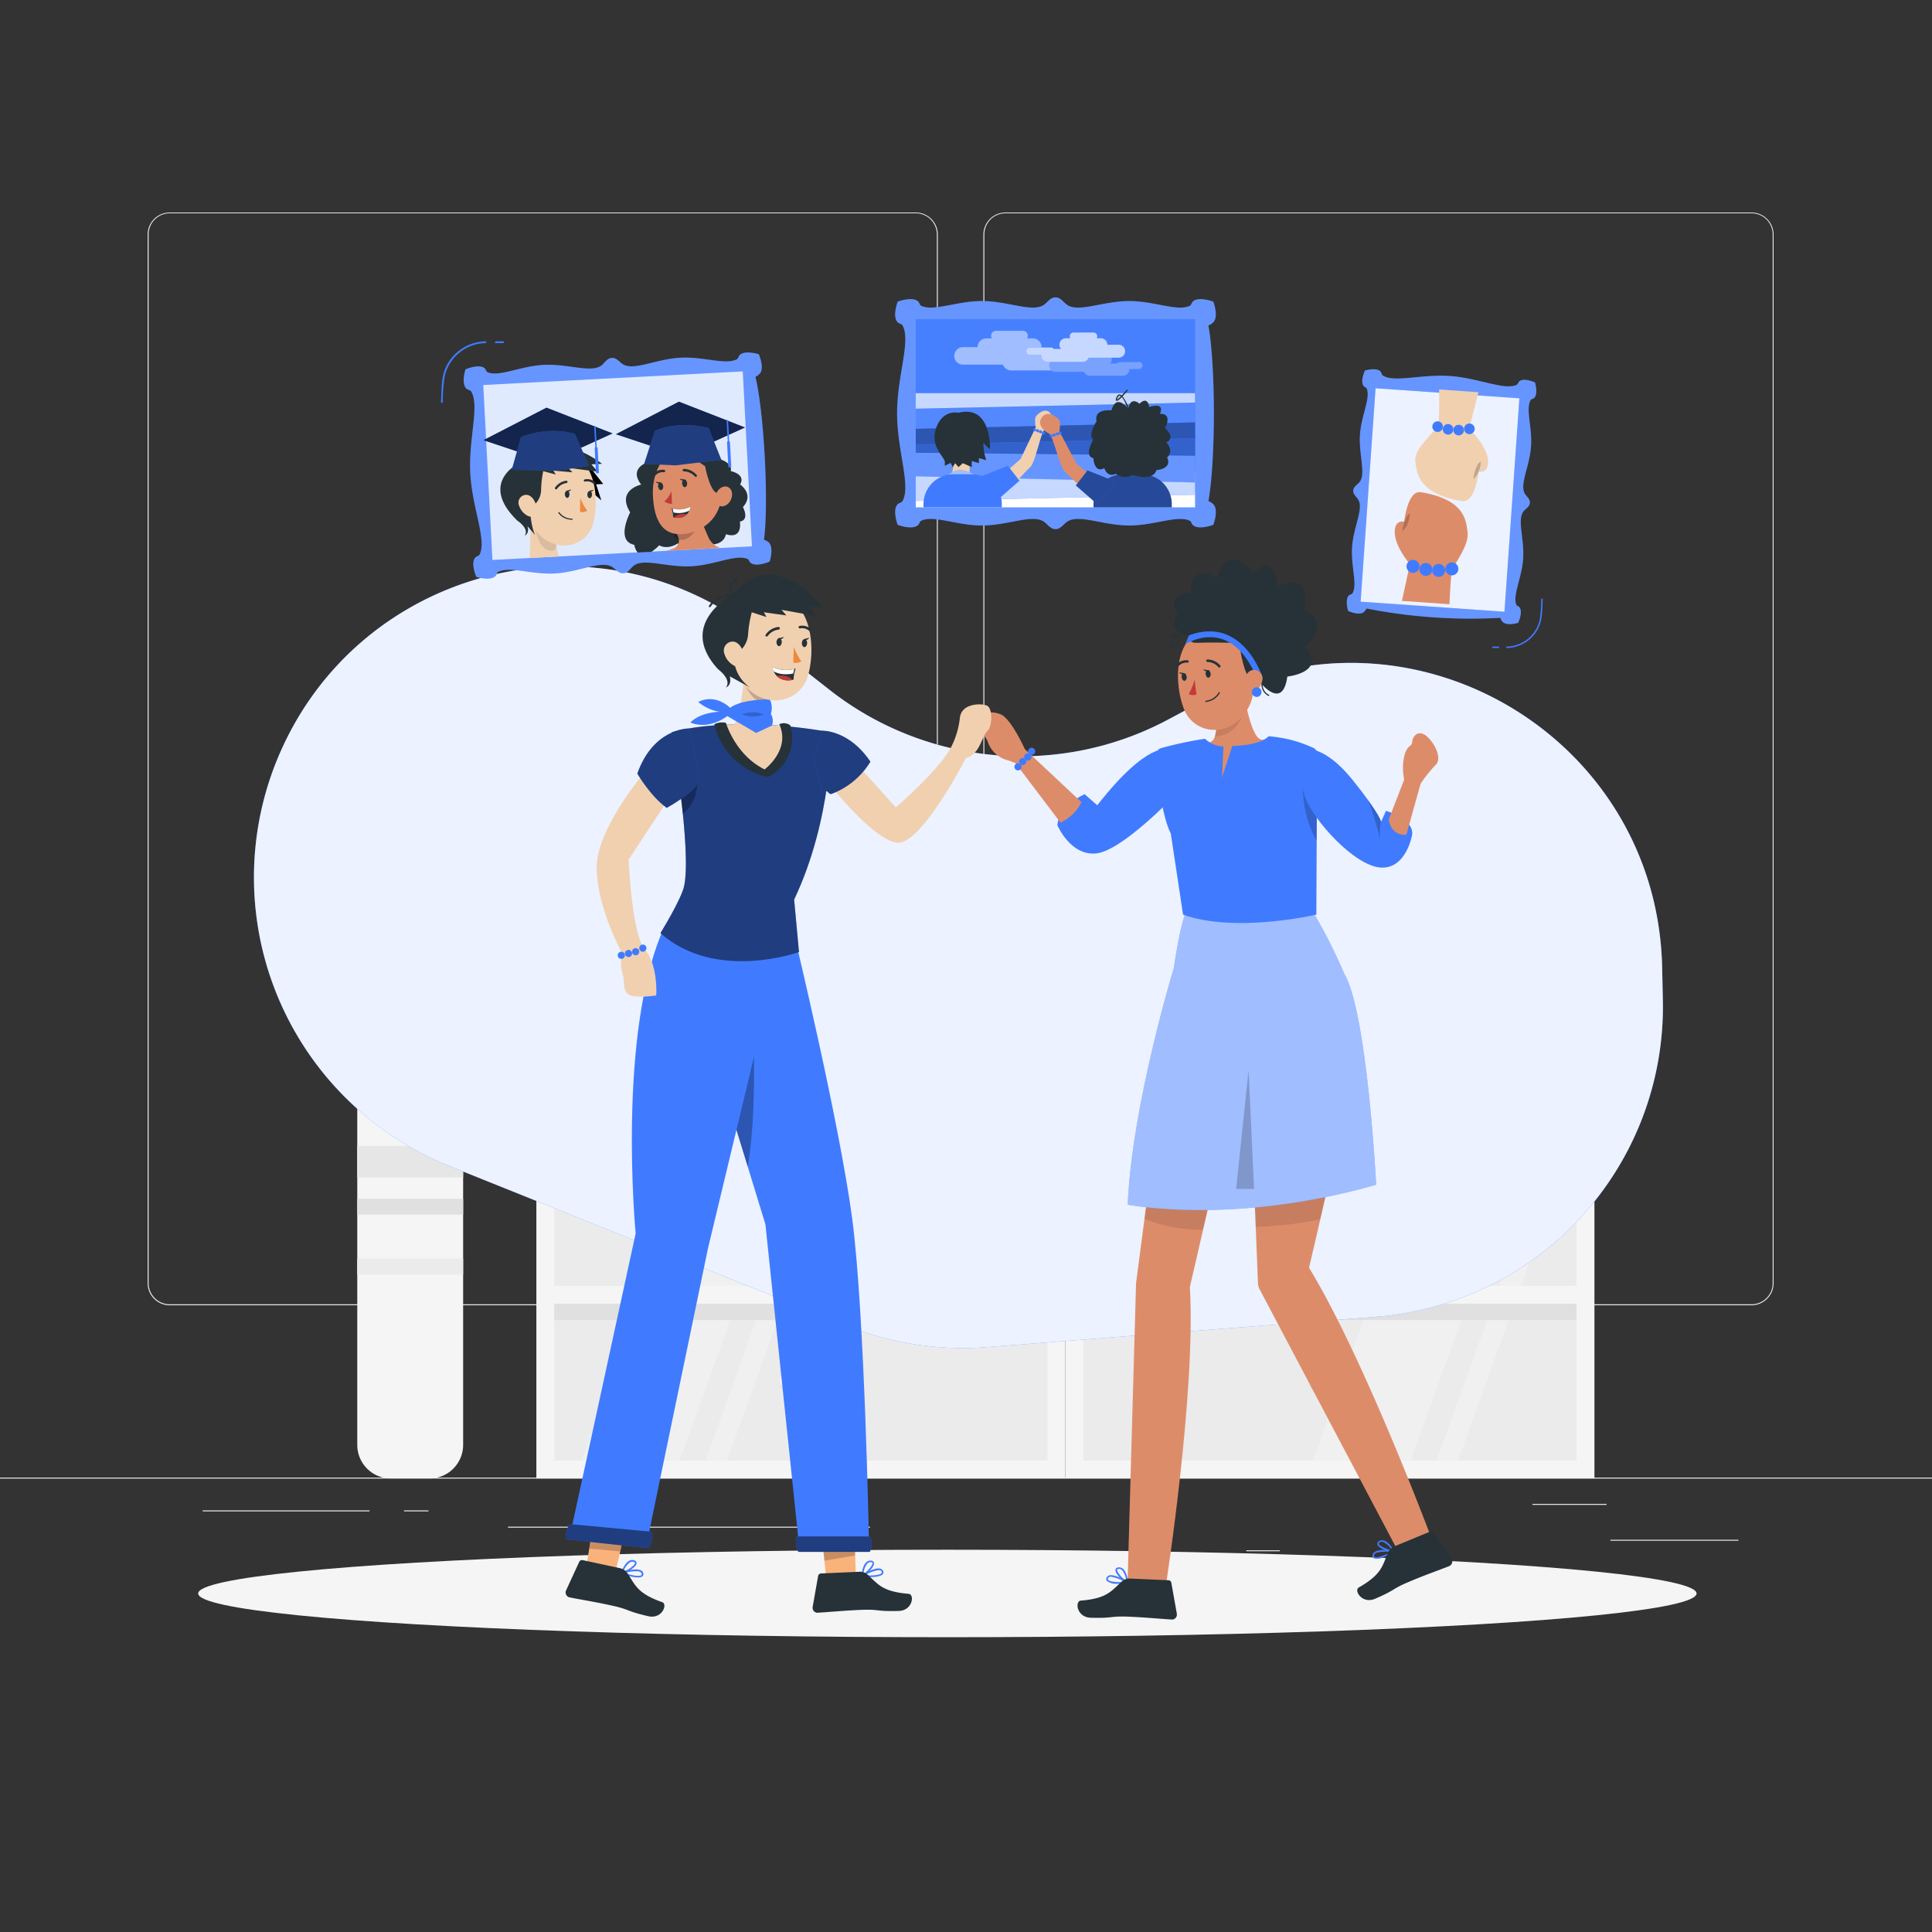 <svg xmlns="http://www.w3.org/2000/svg" viewBox="0 0 500 500"><rect x="0" y="0" width="500" height="500" fill="#333333" stroke="none"/><g id="background-complete"><rect x="416.78" y="398.49" width="33.12" height="0.25" style="fill:#ebebeb"></rect><rect x="322.53" y="401.21" width="8.69" height="0.25" style="fill:#ebebeb"></rect><rect x="396.59" y="389.21" width="19.19" height="0.25" style="fill:#ebebeb"></rect><rect x="52.46" y="390.89" width="43.19" height="0.25" style="fill:#ebebeb"></rect><rect x="104.56" y="390.89" width="6.33" height="0.25" style="fill:#ebebeb"></rect><rect x="131.47" y="395.11" width="93.68" height="0.25" style="fill:#ebebeb"></rect><path d="M237,337.8H43.92a5.71,5.71,0,0,1-5.71-5.71V60.66A5.71,5.71,0,0,1,43.92,55H237a5.71,5.71,0,0,1,5.71,5.71V332.09A5.71,5.71,0,0,1,237,337.8ZM43.92,55.2a5.47,5.47,0,0,0-5.46,5.46V332.09a5.47,5.47,0,0,0,5.46,5.46H237a5.47,5.47,0,0,0,5.46-5.46V60.66A5.47,5.47,0,0,0,237,55.2Z" style="fill:#ebebeb"></path><path d="M453.31,337.8H260.21a5.72,5.72,0,0,1-5.71-5.71V60.66A5.72,5.72,0,0,1,260.21,55h193.1A5.71,5.71,0,0,1,459,60.66V332.09A5.71,5.71,0,0,1,453.31,337.8ZM260.21,55.2a5.47,5.47,0,0,0-5.46,5.46V332.09a5.47,5.47,0,0,0,5.46,5.46h193.1a5.47,5.47,0,0,0,5.46-5.46V60.66a5.47,5.47,0,0,0-5.46-5.46Z" style="fill:#ebebeb"></path><rect y="382.4" width="500" height="0.25" style="fill:#ebebeb"></rect><rect x="278.03" y="289.3" width="132.3" height="45.67" style="fill:#ebebeb"></rect><rect x="278.03" y="334.97" width="132.3" height="45.67" style="fill:#ebebeb"></rect><rect x="141.12" y="289.3" width="132.3" height="45.67" style="fill:#ebebeb"></rect><rect x="141.12" y="334.97" width="132.3" height="45.67" style="fill:#ebebeb"></rect><polygon points="191.39 334.97 207.85 289.3 182.52 289.3 166.06 334.97 191.39 334.97" style="fill:#f0f0f0"></polygon><polygon points="220.11 289.3 214.55 289.3 198.09 334.97 203.65 334.97 220.11 289.3" style="fill:#f0f0f0"></polygon><polygon points="174.93 380.63 191.39 334.97 166.06 334.97 149.6 380.63 174.93 380.63" style="fill:#f0f0f0"></polygon><polygon points="203.65 334.97 198.09 334.97 181.63 380.63 187.19 380.63 203.65 334.97" style="fill:#f0f0f0"></polygon><polygon points="380.61 334.97 397.07 289.3 371.74 289.3 355.27 334.97 380.61 334.97" style="fill:#f0f0f0"></polygon><polygon points="409.33 289.3 403.76 289.3 387.3 334.97 392.87 334.97 409.33 289.3" style="fill:#f0f0f0"></polygon><polygon points="364.15 380.63 380.61 334.97 355.27 334.97 338.81 380.63 364.15 380.63" style="fill:#f0f0f0"></polygon><polygon points="392.87 334.97 387.3 334.97 370.84 380.63 376.41 380.63 392.87 334.97" style="fill:#f0f0f0"></polygon><rect x="204.96" y="227.86" width="4.62" height="132.3" transform="translate(501.28 86.75) rotate(90)" style="fill:#e0e0e0"></rect><rect x="204.96" y="273.17" width="4.62" height="132.3" transform="translate(546.59 132.06) rotate(90)" style="fill:#e0e0e0"></rect><path d="M210.65,318a2,2,0,0,0,0-4h-6.77a2,2,0,0,0,0,4Z" style="fill:#e0e0e0"></path><path d="M210.65,317.28a2,2,0,0,0,0-4h-6.77a2,2,0,0,0,0,4Z" style="fill:#f5f5f5"></path><path d="M210.65,360.13a2,2,0,1,0,0-4h-6.77a2,2,0,1,0,0,4Z" style="fill:#e0e0e0"></path><path d="M210.65,359.43a2,2,0,1,0,0-4h-6.77a2,2,0,1,0,0,4Z" style="fill:#f5f5f5"></path><path d="M138.81,287.25v95.38H275.72V287.25ZM271.1,378H143.43V337.38H271.1Zm0-45.25H143.43V292.13H271.1Z" style="fill:#f5f5f5"></path><rect x="341.87" y="227.86" width="4.62" height="132.3" transform="translate(638.2 -50.17) rotate(90)" style="fill:#e0e0e0"></rect><rect x="341.87" y="273.17" width="4.62" height="132.3" transform="translate(683.51 -4.86) rotate(90)" style="fill:#e0e0e0"></rect><path d="M347.57,318a2,2,0,0,0,0-4H340.8a2,2,0,1,0,0,4Z" style="fill:#e0e0e0"></path><path d="M347.57,317.28a2,2,0,0,0,0-4H340.8a2,2,0,1,0,0,4Z" style="fill:#f5f5f5"></path><path d="M347.57,360.13a2,2,0,1,0,0-4H340.8a2,2,0,1,0,0,4Z" style="fill:#e0e0e0"></path><path d="M347.57,359.43a2,2,0,1,0,0-4H340.8a2,2,0,1,0,0,4Z" style="fill:#f5f5f5"></path><path d="M275.72,287.25v95.38H412.64V287.25ZM408,378H280.34V337.38H408Zm0-45.25H280.34V292.13H408Z" style="fill:#f5f5f5"></path><polygon points="391.56 250.96 405.47 264.87 405.47 287.27 377.65 287.27 377.65 264.87 391.56 250.96" style="fill:#f0f0f0"></polygon><polygon points="406.25 266.85 391.56 252.16 376.87 266.85 374.75 264.73 391.56 247.92 408.38 264.73 406.25 266.85" style="fill:#e0e0e0"></polygon><circle cx="391.56" cy="272.87" r="10.87" transform="translate(36.03 591.26) rotate(-76.72)" style="fill:#fafafa"></circle><path d="M391.56,263.72a10.87,10.87,0,0,1,10.83,10c0-.29,0-.57,0-.86a10.87,10.87,0,0,0-21.74,0,8.27,8.27,0,0,0,.05.86A10.86,10.86,0,0,1,391.56,263.72Z" style="fill:#e0e0e0"></path><path d="M398.43,272.86h-5.72v-5.71a1.15,1.15,0,0,0-2.3,0V274a1.15,1.15,0,0,0,1.15,1.15h6.87a1.15,1.15,0,0,0,0-2.3Z" style="fill:#e0e0e0"></path><path d="M398.43,274a1.15,1.15,0,0,0,0-2.3h-6.87a1.15,1.15,0,0,0,0,2.3Z" style="fill:#f5f5f5"></path><path d="M392.71,266a1.15,1.15,0,0,0-2.3,0v6.86a1.15,1.15,0,0,0,2.3,0Z" style="fill:#ebebeb"></path><rect x="232.26" y="260.02" width="33.41" height="27.77" style="fill:#e0e0e0"></rect><rect x="234.46" y="261.85" width="29.01" height="24.11" style="fill:#fafafa"></rect><polygon points="260.07 287.79 262.65 263.24 283.05 263.24 280.47 287.79 260.07 287.79" style="fill:#f0f0f0"></polygon><polygon points="263.62 284 265.4 267.04 279.5 267.04 277.71 284 263.62 284" style="fill:#e0e0e0"></polygon><polygon points="240.74 287.79 238.56 267.04 221.31 267.04 223.5 287.79 240.74 287.79" style="fill:#e6e6e6"></polygon><polygon points="237.74 284.58 236.23 270.24 224.32 270.24 225.82 284.58 237.74 284.58" style="fill:#f5f5f5"></polygon><path d="M92.45,273h27.41a0,0,0,0,1,0,0V373.93a8.7,8.7,0,0,1-8.7,8.7h-10a8.7,8.7,0,0,1-8.7-8.7V273A0,0,0,0,1,92.45,273Z" style="fill:#f5f5f5"></path><rect x="92.45" y="296.55" width="27.41" height="8.18" style="fill:#e6e6e6"></rect><rect x="92.45" y="310.25" width="27.41" height="4.09" style="fill:#e0e0e0"></rect><rect x="92.45" y="325.76" width="27.41" height="4.09" style="fill:#ebebeb"></rect><path d="M104.89,270.5h-1.37V246.21a7,7,0,1,1,14,0h-1.36a5.65,5.65,0,0,0-11.29,0Z" style="fill:#f0f0f0"></path><path d="M118.23,246.21c-.37-7.67-10.79-10.72-14.53-3.54-1.26,2.42-.86,5.45-.86,8.09v8.79a1.37,1.37,0,0,0,2.73,0v-12c0-2.4.41-4.66,2.8-5.85,3.34-1.67,6.95.95,7.12,4.46.08,1.76,2.82,1.77,2.74,0Z" style="fill:#e0e0e0"></path><path d="M96.6,267a2.38,2.38,0,1,0,4.76,0,2.38,2.38,0,0,0,4.76,0,2.38,2.38,0,0,0,4.76,0v6H96.6Z" style="fill:#e0e0e0"></path><rect x="96.26" y="265.87" width="0.68" height="1.45" rx="0.28" style="fill:#f0f0f0"></rect><rect x="100.94" y="265.87" width="0.68" height="1.45" rx="0.28" style="fill:#f0f0f0"></rect><rect x="105.77" y="265.87" width="0.68" height="1.45" rx="0.28" style="fill:#f0f0f0"></rect><rect x="110.53" y="265.87" width="0.68" height="1.45" rx="0.28" style="fill:#f0f0f0"></rect></g><g id="background-simple"><path d="M72.34,195.12h0c20.91-48.35,81.88-63.9,123.39-31.46l19.12,15a80.46,80.46,0,0,0,87.52,7.53l9.37-5c52.92-28.34,117.11,9.17,118.42,69.18l.18,8.41a80.47,80.47,0,0,1-74.19,82l-100.89,7.87A80.49,80.49,0,0,1,219,343L116.22,301.73A80.45,80.45,0,0,1,72.34,195.12Z" style="fill:#407BFF"></path><path d="M72.34,195.12h0c20.91-48.35,81.88-63.9,123.39-31.46l19.12,15a80.46,80.46,0,0,0,87.52,7.53l9.37-5c52.92-28.34,117.11,9.17,118.42,69.18l.18,8.41a80.47,80.47,0,0,1-74.19,82l-100.89,7.87A80.49,80.49,0,0,1,219,343L116.22,301.73A80.45,80.45,0,0,1,72.34,195.12Z" style="fill:#fff;opacity:0.9"></path></g><g id="Shadow"><ellipse id="path" cx="245.18" cy="412.39" rx="193.89" ry="11.32" style="fill:#f5f5f5"></ellipse></g><g id="photo-3"><path d="M353.65,157.48a139.68,139.68,0,0,0,34.63,2.42,2.76,2.76,0,0,0,.56,1c1.05,1.2,4.07.29,4.07.29s1.33-2.87.28-4.07c-.22-.26-.64-.31-.76-.61-1-2.49,1.42-6.94,1.76-11.89s-1.45-9.7-.09-12c.54-.94,1.75-1.33,1.83-2.48s-1.06-1.71-1.47-2.71c-1-2.49,1.42-6.93,1.77-11.89s-1.45-9.69-.1-12c.17-.28.59-.27.85-.5,1.2-1,.28-4.06.28-4.06s-2.86-1.33-4.06-.29c-.31.26-.36.76-.7.91-3.2,1.48-9.84-1.77-17.24-2.29s-14.43,1.78-17.39-.13c-.31-.2-.3-.7-.56-1-1.05-1.2-4.07-.28-4.07-.28s-1.33,2.86-.28,4.06c.22.26.64.32.76.62,1,2.49-1.42,6.93-1.76,11.89s1.45,9.69.09,12c-.54.93-1.75,1.33-1.83,2.47s1.06,1.71,1.47,2.71c1,2.49-1.42,6.93-1.77,11.89s1.45,9.7.1,12c-.17.28-.59.28-.85.5-1.2,1-.28,4.07-.28,4.07s2.86,1.33,4.06.28A2.65,2.65,0,0,0,353.65,157.48Z" style="fill:#407BFF"></path><path d="M353.65,157.48a139.68,139.68,0,0,0,34.63,2.42,2.76,2.76,0,0,0,.56,1c1.05,1.2,4.07.29,4.07.29s1.33-2.87.28-4.07c-.22-.26-.64-.31-.76-.61-1-2.49,1.42-6.94,1.76-11.89s-1.45-9.7-.09-12c.54-.94,1.75-1.33,1.83-2.48s-1.06-1.71-1.47-2.71c-1-2.49,1.42-6.93,1.77-11.89s-1.45-9.69-.1-12c.17-.28.59-.27.85-.5,1.2-1,.28-4.06.28-4.06s-2.86-1.33-4.06-.29c-.31.26-.36.76-.7.91-3.2,1.48-9.84-1.77-17.24-2.29s-14.43,1.78-17.39-.13c-.31-.2-.3-.7-.56-1-1.05-1.2-4.07-.28-4.07-.28s-1.33,2.86-.28,4.06c.22.26.64.32.76.62,1,2.49-1.42,6.93-1.76,11.89s1.45,9.69.09,12c-.54.93-1.75,1.33-1.83,2.47s1.06,1.71,1.47,2.71c1,2.49-1.42,6.93-1.77,11.89s1.45,9.7.1,12c-.17.28-.59.28-.85.5-1.2,1-.28,4.07-.28,4.07s2.86,1.33,4.06.28A2.65,2.65,0,0,0,353.65,157.48Z" style="fill:#fff;opacity:0.2"></path><rect x="345.46" y="109.91" width="55.23" height="37.22" transform="matrix(-0.07, 1, -1, -0.07, 527.31, -234.68)" style="fill:#407BFF"></rect><rect x="345.46" y="109.91" width="55.23" height="37.22" transform="matrix(-0.07, 1, -1, -0.07, 527.31, -234.68)" style="fill:#fff;opacity:0.9"></rect><path d="M380.22,111l2.39-9.49-10.17-.71c.09,4.89,0,8.75-.34,9.38-1.12,1.9-6.11,6-5.83,9s.89,5,3,6.9,5.72,3.12,9.15,3.61,4.25-7.63,4.25-7.63,2.68.68,2.44-3S380.22,111,380.22,111Z" style="fill:#f1d0b0"></path><path d="M381.26,124s.62-4.18,2-4.54C383.23,119.43,383.24,122.4,381.26,124Z" style="opacity:0.2"></path><path d="M373.42,110.51a1.36,1.36,0,0,1-1.46,1.27,1.37,1.37,0,1,1,1.46-1.27Z" style="fill:#407BFF"></path><path d="M376.13,111.21a1.37,1.37,0,1,1-1.28-1.47A1.38,1.38,0,0,1,376.13,111.21Z" style="fill:#407BFF"></path><path d="M378.87,111.4a1.37,1.37,0,1,1-1.27-1.46A1.37,1.37,0,0,1,378.87,111.4Z" style="fill:#407BFF"></path><path d="M381.65,111.08a1.37,1.37,0,1,1-2.74-.19,1.37,1.37,0,0,1,2.74.19Z" style="fill:#407BFF"></path><path d="M364.89,146l-2.07,9.51,12.3.87c.2-4.88.47-8.73.85-9.35,1.12-1.91,4.14-6.15,3.85-9.14s-.88-5-3-6.9-5.73-3.12-9.16-3.61-4.24,7.63-4.24,7.63-2.68-.68-2.45,3.05S364.89,146,364.89,146Z" style="fill:#dd8c6a"></path><path d="M362.88,137.47s.62-4.18,2-4.54C364.85,132.93,364.87,135.9,362.88,137.47Z" style="opacity:0.2"></path><path d="M367.37,146.63a1.68,1.68,0,1,1-3.35-.23,1.68,1.68,0,0,1,3.35.23Z" style="fill:#407BFF"></path><path d="M370.67,147.49a1.67,1.67,0,1,1-1.55-1.79A1.67,1.67,0,0,1,370.67,147.49Z" style="fill:#407BFF"></path><path d="M374,147.73a1.68,1.68,0,1,1-1.56-1.79A1.69,1.69,0,0,1,374,147.73Z" style="fill:#407BFF"></path><path d="M377.41,147.34a1.68,1.68,0,1,1-1.56-1.79A1.67,1.67,0,0,1,377.41,147.34Z" style="fill:#407BFF"></path><path d="M387.83,167.33h-1.51a.19.19,0,0,0,0,.37h1.51a.19.19,0,0,0,0-.37Z" style="fill:#407BFF"></path><path d="M398.86,155.08a33.59,33.59,0,0,1-.4,5.4,8.9,8.9,0,0,1-8.47,6.85c-.24,0-.24.38,0,.37a9.28,9.28,0,0,0,8.28-5.48c1-2.21.84-4.77,1-7.14,0-.24-.36-.23-.37,0Z" style="fill:#407BFF"></path></g><g id="photo-2"><path d="M312.73,129.67c.85-4.53,1.42-13,1.42-22.72s-.57-18.18-1.42-22.71A3.67,3.67,0,0,0,314,83.4c1.48-1.47,0-5.33,0-5.33s-3.86-1.48-5.33,0c-.32.31-.35.87-.73,1.06-3.16,1.56-9.19-1.22-15.69-1.22s-12.53,2.77-15.69,1.22c-1.26-.63-1.89-2.17-3.4-2.17s-2.13,1.54-3.4,2.17c-3.16,1.55-9.18-1.22-15.68-1.22s-12.53,2.78-15.69,1.22c-.38-.19-.42-.75-.73-1.06-1.47-1.48-5.34,0-5.34,0s-1.47,3.86,0,5.33c.37.38,1,.4,1.26.84,2.21,4-1.42,13-1.42,22.71s3.63,18.68,1.42,22.72c-.24.43-.89.46-1.26.83-1.47,1.47,0,5.33,0,5.33s3.87,1.48,5.34,0c.31-.31.35-.87.73-1.05,3.16-1.57,9.18,1.22,15.69,1.22s12.52-2.78,15.68-1.22c1.27.62,1.9,2.16,3.4,2.16s2.14-1.54,3.4-2.16c3.16-1.56,9.19,1.22,15.69,1.22s12.53-2.78,15.69-1.22c.38.18.41.74.73,1.05,1.47,1.48,5.33,0,5.33,0s1.48-3.86,0-5.33A3.65,3.65,0,0,0,312.73,129.67Z" style="fill:#407BFF"></path><path d="M312.73,129.67c.85-4.53,1.42-13,1.42-22.72s-.57-18.18-1.42-22.71A3.67,3.67,0,0,0,314,83.4c1.48-1.47,0-5.33,0-5.33s-3.86-1.48-5.33,0c-.32.31-.35.87-.73,1.06-3.16,1.56-9.19-1.22-15.69-1.22s-12.53,2.77-15.69,1.22c-1.26-.63-1.89-2.17-3.4-2.17s-2.13,1.54-3.4,2.17c-3.16,1.55-9.18-1.22-15.68-1.22s-12.53,2.78-15.69,1.22c-.38-.19-.42-.75-.73-1.06-1.47-1.48-5.34,0-5.34,0s-1.47,3.86,0,5.33c.37.38,1,.4,1.26.84,2.21,4-1.42,13-1.42,22.71s3.63,18.68,1.42,22.72c-.24.43-.89.46-1.26.83-1.47,1.47,0,5.33,0,5.33s3.87,1.48,5.34,0c.31-.31.35-.87.73-1.05,3.16-1.57,9.18,1.22,15.69,1.22s12.52-2.78,15.68-1.22c1.27.62,1.9,2.16,3.4,2.16s2.14-1.54,3.4-2.16c3.16-1.56,9.19,1.22,15.69,1.22s12.53-2.78,15.69-1.22c.38.18.41.74.73,1.05,1.47,1.48,5.33,0,5.33,0s1.48-3.86,0-5.33A3.65,3.65,0,0,0,312.73,129.67Z" style="fill:#fff;opacity:0.2"></path><rect x="237" y="82.59" width="72.29" height="48.72" style="fill:#407BFF;opacity:0.8"></rect><rect x="237" y="127.32" width="72.29" height="3.99" style="fill:#fff"></rect><polygon points="309.29 128.05 237 129.65 237 122.75 309.29 121.96 309.29 128.05" style="fill:#407BFF"></polygon><polygon points="309.29 128.05 237 129.65 237 122.75 309.29 121.96 309.29 128.05" style="fill:#fff;opacity:0.7"></polygon><polygon points="309.29 110.27 237 111.87 237 104.97 309.29 104.18 309.29 110.27" style="fill:#407BFF"></polygon><polygon points="309.29 110.27 237 111.87 237 104.97 309.29 104.18 309.29 110.27" style="fill:#fff;opacity:0.1"></polygon><polygon points="309.29 118.25 237 119.85 237 112.95 309.29 112.16 309.29 118.25" style="fill:#407BFF"></polygon><polygon points="309.29 118.25 237 119.85 237 112.95 309.29 112.16 309.29 118.25" style="opacity:0.2"></polygon><polygon points="237 123.27 309.29 124.86 309.29 117.96 237 117.17 237 123.27" style="fill:#407BFF"></polygon><polygon points="237 123.27 309.29 124.86 309.29 117.96 237 117.17 237 123.27" style="fill:#fff;opacity:0.2"></polygon><polygon points="309.29 104.18 237 105.77 237 101.75 309.29 101.75 309.29 104.18" style="fill:#407BFF"></polygon><polygon points="309.29 104.18 237 105.77 237 101.75 309.29 101.75 309.29 104.18" style="fill:#407BFF"></polygon><polygon points="309.29 104.18 237 105.77 237 101.75 309.29 101.75 309.29 104.18" style="fill:#fff;opacity:0.7"></polygon><polygon points="309.29 113.41 237 115.01 237 110.98 309.29 109.31 309.29 113.41" style="fill:#407BFF"></polygon><polygon points="309.29 113.41 237 115.01 237 110.98 309.29 109.31 309.29 113.41" style="fill:#407BFF"></polygon><polygon points="309.29 113.41 237 115.01 237 110.98 309.29 109.31 309.29 113.41" style="opacity:0.3"></polygon><polygon points="250.94 124.4 246.09 124.4 247.18 117.9 250.94 117.9 250.94 124.4" style="fill:#f1d0b0"></polygon><path d="M248.07,106.83s-4.1-1-5.81,4,2.53,7.59,2.26,8.89v.82l1.5-.75.55,1.09.61-1,.89,1,1.1-1,2.32,1v-1.57l1.85.55v-1.3l1.91.54a13,13,0,0,1-.75-4.51,10,10,0,0,0,1.71,1.64S256.69,104.64,248.07,106.83Z" style="fill:#263238"></path><path d="M244.79,123.58a5,5,0,0,1,3.73-1.92,7.67,7.67,0,0,1,4.61,1.92Z" style="fill:#407BFF"></path><path d="M244.79,123.58a5,5,0,0,1,3.73-1.92,7.67,7.67,0,0,1,4.61,1.92Z" style="fill:#fff;opacity:0.5"></path><path d="M259.26,131.31c0-.26,0-.5,0-.71a7.74,7.74,0,0,0-7.86-7.86h-4.55A7.74,7.74,0,0,0,239,130.6c0,.21,0,.45,0,.71Z" style="fill:#407BFF"></path><path d="M303.25,131.31c0-.26,0-.5,0-.71a7.74,7.74,0,0,0-7.86-7.86h-4.56A7.73,7.73,0,0,0,283,130.6c0,.21,0,.45,0,.71Z" style="fill:#407BFF"></path><path d="M303.25,131.31c0-.26,0-.5,0-.71a7.74,7.74,0,0,0-7.86-7.86h-4.56A7.73,7.73,0,0,0,283,130.6c0,.21,0,.45,0,.71Z" style="opacity:0.4"></path><path d="M290.52,102.58c.45-.47.88-1,1.29-1.45.14-.16-.09-.39-.23-.23-.38.45-.78.88-1.18,1.31l-.13.12c-.49-.4-1-.37-1.38.6-.32.78,0,1.07.67.55a10.41,10.41,0,0,0,.78-.71,6.38,6.38,0,0,1,.77,1.26,18.08,18.08,0,0,1,.77,1.88c.06.2.38.12.31-.08A11.16,11.16,0,0,0,290.52,102.58Zm-1.06.55c-.44.38-.49.32-.19-.26s.53-.51.8-.34A6.9,6.9,0,0,1,289.46,103.13Z" style="fill:#263238"></path><path d="M292,105.87s-3-4.31-4.38.34c0,0-4.58-.55-3.83,2.8,0,0-2.4,3.76-.82,4.72,0,0-2.6,4.24,0,4.86,0,0,.17,4,2.83,2.56,0,0,.7,2.56,2.94,1.47a4,4,0,0,0,4.37.27s5.18,1.85,6.2-1.23c0,0,4.17-.27,2.74-3.28,0,0,1.92-1.49-.21-3.9,0,0,2.6-1-.34-3.69,0,0,2.17-3.8-1.34-3.69,0,0,1.67-3.09-2.76-1.78,0,0-.29-3-2.51-.82C294.93,104.5,292.58,102.31,292,105.87Z" style="fill:#263238"></path><path d="M260.84,121.66l3.28-2.87,3.92-8.2s-.37-2.1,0-2.74,2.53-2.64,3.86-.82-.49,3.65-1.49,4.1-2.42,8.53-3.81,9.78-4.22,4.54-4.22,4.54Z" style="fill:#f1d0b0"></path><polygon points="253.5 123.44 260.83 120.52 263.84 124.4 258.39 129.18 253.5 123.44" style="fill:#407BFF"></polygon><path d="M268.11,111.48a.4.4,0,0,1-.62-.52.42.42,0,0,1,.57,0A.41.41,0,0,1,268.11,111.48Z" style="fill:#407BFF"></path><path d="M268.85,111.74a.4.4,0,1,1-.05-.57A.41.41,0,0,1,268.85,111.74Z" style="fill:#407BFF"></path><path d="M269.59,112a.4.4,0,1,1-.62-.51.4.4,0,0,1,.62.51Z" style="fill:#407BFF"></path><path d="M270.31,112.32a.41.41,0,0,1-.57.05.4.4,0,1,1,.57-.05Z" style="fill:#407BFF"></path><path d="M282.44,123.14l-3.77-3-4.51-8.54s.42-2.19,0-2.85-2.91-2.76-4.44-.86.56,3.8,1.71,4.28,2.78,8.88,4.38,10.18,4.85,4.73,4.85,4.73Z" style="fill:#dd8c6a"></path><polygon points="288.78 124.67 281.44 121.75 278.43 125.63 283.88 130.41 288.78 124.67" style="fill:#407BFF"></polygon><polygon points="288.78 124.67 281.44 121.75 278.43 125.63 283.88 130.41 288.78 124.67" style="opacity:0.4"></polygon><path d="M272.49,112.82a.4.4,0,1,1-.4-.4A.4.4,0,0,1,272.49,112.82Z" style="fill:#407BFF"></path><path d="M273.22,112.55a.4.4,0,1,1-.39-.4A.39.39,0,0,1,273.22,112.55Z" style="fill:#407BFF"></path><path d="M274,112.31a.4.4,0,1,1-.4-.4A.4.4,0,0,1,274,112.31Z" style="fill:#407BFF"></path><circle cx="274.32" cy="112.07" r="0.4" style="fill:#407BFF"></circle><path d="M279.47,90.81h-6.94a1.27,1.27,0,0,0-1,.51H269a2.23,2.23,0,0,0,.56-1.48,2.27,2.27,0,0,0-2.27-2.27h-1.48a1.23,1.23,0,0,0,.21-.66,1.31,1.31,0,0,0-1.31-1.3h-6.93a1.3,1.3,0,0,0-1.3,1.3,1.23,1.23,0,0,0,.21.66h-1.49A2.27,2.27,0,0,0,253,89.84h-3.77a2.27,2.27,0,0,0,0,4.54h10.33a2.27,2.27,0,0,0,2.12,1.48h12.09A2.27,2.27,0,0,0,276,93.59a1.1,1.1,0,0,0,0-.18h3.49a1.3,1.3,0,1,0,0-2.6Z" style="fill:#407BFF"></path><path d="M279.47,90.81h-6.94a1.27,1.27,0,0,0-1,.51H269a2.23,2.23,0,0,0,.56-1.48,2.27,2.27,0,0,0-2.27-2.27h-1.48a1.23,1.23,0,0,0,.21-.66,1.31,1.31,0,0,0-1.31-1.3h-6.93a1.3,1.3,0,0,0-1.3,1.3,1.23,1.23,0,0,0,.21.66h-1.49A2.27,2.27,0,0,0,253,89.84h-3.77a2.27,2.27,0,0,0,0,4.54h10.33a2.27,2.27,0,0,0,2.12,1.48h12.09A2.27,2.27,0,0,0,276,93.59a1.1,1.1,0,0,0,0-.18h3.49a1.3,1.3,0,1,0,0-2.6Z" style="fill:#fff;opacity:0.5"></path><path d="M294.73,93.71h-4.94a.9.9,0,0,0-.72.37H287.3a1.61,1.61,0,0,0-1.22-2.67H285a.87.87,0,0,0,.15-.47.93.93,0,0,0-.93-.93h-4.93a.93.93,0,0,0-.93.93.87.87,0,0,0,.15.47h-1.06A1.61,1.61,0,0,0,275.86,93h-2.69a1.62,1.62,0,0,0,0,3.24h7.36a1.6,1.6,0,0,0,1.5,1h8.61a1.61,1.61,0,0,0,1.62-1.62s0-.08,0-.12h2.48a.93.93,0,0,0,0-1.86Z" style="fill:#407BFF"></path><path d="M294.73,93.71h-4.94a.9.9,0,0,0-.72.37H287.3a1.61,1.61,0,0,0-1.22-2.67H285a.87.87,0,0,0,.15-.47.93.93,0,0,0-.93-.93h-4.93a.93.93,0,0,0-.93.93.87.87,0,0,0,.15.47h-1.06A1.61,1.61,0,0,0,275.86,93h-2.69a1.62,1.62,0,0,0,0,3.24h7.36a1.6,1.6,0,0,0,1.5,1h8.61a1.61,1.61,0,0,0,1.62-1.62s0-.08,0-.12h2.48a.93.93,0,0,0,0-1.86Z" style="fill:#fff;opacity:0.3"></path><path d="M266.89,89.93H272a1,1,0,0,1,.75.38h1.84a1.63,1.63,0,0,1-.42-1.09,1.68,1.68,0,0,1,1.68-1.68H277a.89.89,0,0,1-.16-.49,1,1,0,0,1,1-1h5.12a1,1,0,0,1,1,1,.89.89,0,0,1-.15.49h1.1a1.68,1.68,0,0,1,1.67,1.68h2.79a1.68,1.68,0,1,1,0,3.35h-7.63a1.68,1.68,0,0,1-1.56,1.09h-8.93A1.68,1.68,0,0,1,269.45,92a.68.68,0,0,1,0-.14h-2.58a1,1,0,1,1,0-1.92Z" style="fill:#407BFF"></path><path d="M266.89,89.93H272a1,1,0,0,1,.75.38h1.84a1.63,1.63,0,0,1-.42-1.09,1.68,1.68,0,0,1,1.68-1.68H277a.89.89,0,0,1-.16-.49,1,1,0,0,1,1-1h5.12a1,1,0,0,1,1,1,.89.89,0,0,1-.15.49h1.1a1.68,1.68,0,0,1,1.67,1.68h2.79a1.68,1.68,0,1,1,0,3.35h-7.63a1.68,1.68,0,0,1-1.56,1.09h-8.93A1.68,1.68,0,0,1,269.45,92a.68.68,0,0,1,0-.14h-2.58a1,1,0,1,1,0-1.92Z" style="fill:#fff;opacity:0.7"></path></g><g id="photo-1"><path d="M197.72,139.69c.57-4.25.69-12.14.21-21.17s-1.41-16.87-2.42-21a3.78,3.78,0,0,0,1.13-.84c1.29-1.44-.26-5-.26-5s-3.66-1.18-5,.26c-.28.31-.29.83-.63,1-2.86,1.61-8.59-.68-14.63-.37s-11.51,3.19-14.52,1.9c-1.2-.52-1.86-1.92-3.26-1.84s-1.91,1.53-3,2.17c-2.87,1.6-8.6-.68-14.64-.37s-11.5,3.19-14.52,1.9c-.36-.16-.42-.67-.72-1-1.44-1.3-5,.26-5,.26s-1.18,3.66.26,5c.36.33,1,.32,1.21.71,2.25,3.65-.69,12.15-.22,21.17s4.29,17.18,2.43,21c-.2.41-.8.47-1.13.83-1.3,1.44.26,5,.26,5s3.66,1.18,5-.26c.28-.31.28-.83.62-1,2.86-1.6,8.6.69,14.64.37s11.5-3.19,14.51-1.89c1.21.51,1.87,1.91,3.27,1.84s1.91-1.53,3-2.18c2.86-1.6,8.59.69,14.63.37s11.51-3.19,14.52-1.89c.36.15.42.67.73.94,1.44,1.3,5-.26,5-.26s1.18-3.66-.26-5A3.64,3.64,0,0,0,197.72,139.69Z" style="fill:#407BFF"></path><path d="M197.72,139.69c.57-4.25.69-12.14.21-21.17s-1.41-16.87-2.42-21a3.78,3.78,0,0,0,1.13-.84c1.29-1.44-.26-5-.26-5s-3.66-1.18-5,.26c-.28.31-.29.83-.63,1-2.86,1.61-8.59-.68-14.63-.37s-11.51,3.19-14.52,1.9c-1.2-.52-1.86-1.92-3.26-1.84s-1.91,1.53-3,2.17c-2.87,1.6-8.6-.68-14.64-.37s-11.5,3.19-14.52,1.9c-.36-.16-.42-.67-.72-1-1.44-1.3-5,.26-5,.26s-1.18,3.66.26,5c.36.33,1,.32,1.21.71,2.25,3.65-.69,12.15-.22,21.17s4.29,17.18,2.43,21c-.2.41-.8.47-1.13.83-1.3,1.44.26,5,.26,5s3.66,1.18,5-.26c.28-.31.28-.83.62-1,2.86-1.6,8.6.69,14.64.37s11.5-3.19,14.51-1.89c1.21.51,1.87,1.91,3.27,1.84s1.91-1.53,3-2.18c2.86-1.6,8.59.69,14.63.37s11.51-3.19,14.52-1.89c.36.15.42.67.73.94,1.44,1.3,5-.26,5-.26s1.18-3.66-.26-5A3.64,3.64,0,0,0,197.72,139.69Z" style="fill:#fff;opacity:0.2"></path><rect x="126.21" y="97.85" width="67.25" height="45.33" transform="translate(-6.09 8.53) rotate(-3)" style="fill:#fff;opacity:0.8"></rect><path d="M144.73,144a12.47,12.47,0,0,1-.84-4.35l-6.54-4.06-.28,8.82Z" style="fill:#f1d0b0"></path><path d="M143.91,139.83l-1.67-1.23-1.16-.26L138.53,137s.85,4.79,3.45,5.45S143.88,140.63,143.91,139.83Z" style="opacity:0.1"></path><polygon points="152.41 120.54 156.1 125.25 154.28 125.34 155.62 129.5 153.49 127.64 151.78 123.74 150.69 121.53 151.28 119.96 152.41 120.54"></polygon><path d="M136.13,126.06c.3,6.32.29,9,3.44,12.27,4.72,4.94,12.42,3.19,14-3.08,1.43-5.66.7-15.07-5.45-17.63a8.64,8.64,0,0,0-11.32,4.53A8.75,8.75,0,0,0,136.13,126.06Z" style="fill:#f1d0b0"></path><path d="M152,128c0,.52.26.93.59.94s.62-.41.63-.93-.26-.93-.6-.93S152,127.43,152,128Z" style="fill:#263238"></path><path d="M152.45,127.05l1.23-.33S153,127.67,152.45,127.05Z" style="fill:#263238"></path><path d="M150.17,128.85a13.6,13.6,0,0,0,1.79,3.31,2.26,2.26,0,0,1-1.84.31Z" style="fill:#ed893e"></path><path d="M147.29,134.44a3.91,3.91,0,0,0,.76.07.16.16,0,0,0,.16-.14h0a.16.16,0,0,0-.16-.14,4.11,4.11,0,0,1-3.29-1.64.16.16,0,0,0-.21-.05.16.16,0,0,0-.05.21A4.17,4.17,0,0,0,147.29,134.44Z" style="fill:#263238"></path><path d="M143.85,126.65a.28.28,0,0,0,.32-.15,3.56,3.56,0,0,1,2.44-1.49.3.3,0,0,0,.26-.34.29.29,0,0,0-.33-.26h0a4.12,4.12,0,0,0-2.9,1.8.3.3,0,0,0,.13.4h0A.16.16,0,0,0,143.85,126.65Z" style="fill:#263238"></path><path d="M153.75,125.29a.3.3,0,0,0,.25-.53,3,3,0,0,0-2.7-.68.29.29,0,0,0-.21.35v0a.31.31,0,0,0,.37.2h0a2.41,2.41,0,0,1,2.11.56A.28.28,0,0,0,153.75,125.29Z" style="fill:#263238"></path><path d="M146.17,127.85c0,.52.26.94.59,1s.62-.42.63-.93-.27-.93-.6-.94S146.2,127.37,146.17,127.85Z" style="fill:#263238"></path><path d="M146.63,127l1.24-.34S147.23,127.59,146.63,127Z" style="fill:#263238"></path><path d="M137.2,131.39a5.27,5.27,0,0,0,2.84-4.61,26,26,0,0,1,.55-4.84l3.25.86-.62-1,4.94.43L147,121.07l7.69,1-1.63-1.9,2.74-.14s-13.66-11-22.08.21c0,0-9.63,5,.19,14.52,0,0,3.16,2.05,1.88,3.87,0,0,1.33-.52.71-2.48l2,2.34S137.3,136.31,137.2,131.39Z" style="fill:#263238"></path><path d="M134.35,130.89a4.54,4.54,0,0,0,2.26,2.62c1.43.69,2.44-.52,2.29-2-.15-1.35-1.07-3.35-2.62-3.44a2,2,0,0,0-2.1,2A2,2,0,0,0,134.35,130.89Z" style="fill:#f1d0b0"></path><polygon points="142.17 119.61 125.11 113.92 141.43 105.5 158.54 112.17 142.17 119.61" style="fill:#407BFF"></polygon><polygon points="142.17 119.61 125.11 113.92 141.43 105.5 158.54 112.17 142.17 119.61" style="opacity:0.7"></polygon><path d="M134.86,113.06l-2.42,8.53,12,.18,8-1.23-3.64-8.21S142.9,110.11,134.86,113.06Z" style="fill:#407BFF"></path><path d="M134.86,113.06l-2.42,8.53,12,.18,8-1.23-3.64-8.21S142.9,110.11,134.86,113.06Z" style="opacity:0.5"></path><path d="M153.78,110.4l.33,6.26a.19.19,0,0,0,.38,0l-.33-6.26a.19.19,0,0,0-.38,0Z" style="fill:#407BFF"></path><path d="M155,122.47c-.08-1.57-.25-4.83-.33-6.4a.38.38,0,0,0-.76,0c.08,1.57.25,4.83.34,6.4Z" style="fill:#407BFF"></path><path d="M191.53,125.35s1.79-2.34-2.42-3.45c0,0,.86-2.34-4-3.37l-2.85-3.39-9.56-1.09-4.34,1.82-.88,2.67.76.87s-5.84,1.41-2.3,6c0,0-6.46,1.37-2.85,7.19,0,0-3.9,7.4,1.07,8.4a4.31,4.31,0,0,0,.86,2l3.59-.19a12.67,12.67,0,0,0,2-1.69s1.91,1.3,4.76-.46c0,0,5.14,1.91,6.8.06,0,0,4.81,1.23,5.72-2.47,0,0,4.14,1.68,3.6-3.28,0,0,2.52-.13.79-3.73C192.19,131.18,195.42,128.45,191.53,125.35Z" style="fill:#263238"></path><path d="M186.41,141.82a7.37,7.37,0,0,1-1-.48,5,5,0,0,1-2.12-2.4l-2.73-6.36-6,3.88,1,2.66a2.18,2.18,0,0,1-1.34,2.85l-1.76.58Z" style="fill:#dd8c6a"></path><path d="M181.6,135l-7,1.56-.32,2.38c.72.53.86.91,2.65.73C179.14,139.4,181.6,135,181.6,135Z" style="opacity:0.2"></path><path d="M186.64,127.41c.35,6.68-5.25,10.57-10.13,10.83s-7.19-3.22-7.54-9.9,3.32-12.31,8.2-12.56S186.29,120.73,186.64,127.41Z" style="fill:#dd8c6a"></path><path d="M186.9,121.05l-4.18-3.69-2.27.12.11,2.18H181l1.48,1s1.09,6.07,3,6.92l1.84.35a9.51,9.51,0,0,0,1.22,1.16Z" style="fill:#263238"></path><path d="M189.16,129.32c-.61,1.34-1.94,2.05-3,1.58s-1.38-1.94-.76-3.28,1.94-2.05,3-1.58S189.77,128,189.16,129.32Z" style="fill:#dd8c6a"></path><polygon points="176.44 118.06 159.38 112.38 175.7 103.95 192.81 110.63 176.44 118.06" style="fill:#407BFF"></polygon><polygon points="176.44 118.06 159.38 112.38 175.7 103.95 192.81 110.63 176.44 118.06" style="opacity:0.7"></polygon><path d="M183.39,110.77l3.29,8.23-11.87,1.43-8.1-.39,2.77-8.54S175.09,108.68,183.39,110.77Z" style="fill:#407BFF"></path><path d="M183.39,110.77l3.29,8.23-11.87,1.43-8.1-.39,2.77-8.54S175.09,108.68,183.39,110.77Z" style="opacity:0.5"></path><path d="M188.05,108.86l.33,6.25a.19.19,0,0,0,.38,0l-.33-6.25a.19.19,0,0,0-.38,0Z" style="fill:#407BFF"></path><path d="M189.25,120.93c-.08-1.58-.25-4.83-.33-6.4a.38.38,0,0,0-.76,0c.08,1.57.25,4.82.34,6.4Z" style="fill:#407BFF"></path><path d="M177.83,125c.07.55-.17,1-.52,1.08s-.71-.36-.78-.91.17-1,.52-1.08S177.74,124.45,177.83,125Z" style="fill:#263238"></path><path d="M171.63,125.77c.07.56-.17,1-.52,1.08s-.71-.37-.79-.91.18-1,.53-1.08S171.56,125.22,171.63,125.77Z" style="fill:#263238"></path><path d="M171,124.87l-1.36-.21S170.45,125.61,171,124.87Z" style="fill:#263238"></path><path d="M180.17,123.41a.32.32,0,0,1-.36-.13A3.87,3.87,0,0,0,177,122a.33.33,0,0,1-.33-.33.33.33,0,0,1,.32-.32h0a4.41,4.41,0,0,1,3.32,1.59.32.32,0,0,1-.09.45h0A.25.25,0,0,1,180.17,123.41Z" style="fill:#263238"></path><path d="M169.41,123.14a.31.31,0,0,1-.33-.08.34.34,0,0,1,0-.46,3.21,3.21,0,0,1,2.81-1,.32.32,0,0,1,.27.35v0a.32.32,0,0,1-.37.26h0a2.6,2.6,0,0,0-2.19.85A.27.27,0,0,1,169.41,123.14Z" style="fill:#263238"></path><path d="M177.23,124.12l-1.36-.21S176.66,124.82,177.23,124.12Z" style="fill:#263238"></path><path d="M128.33,88.8h1.89a.23.23,0,0,0,0-.46h-1.89a.23.23,0,0,0,0,.46Z" style="fill:#407BFF"></path><path d="M114.59,104.06a42,42,0,0,1,.51-6.73,11.08,11.08,0,0,1,10.54-8.53.23.23,0,0,0,0-.46,11.57,11.57,0,0,0-10.32,6.83c-1.21,2.75-1,5.94-1.19,8.89,0,.29.45.29.46,0Z" style="fill:#407BFF"></path><path d="M173.77,127.07a6.15,6.15,0,0,1-1.85,2.7,3.67,3.67,0,0,0,2,.64h0Z" style="fill:#c13b37"></path><path d="M173.78,131.53a6.32,6.32,0,0,0,4.9-.39s-.31,3.59-4.45,2.75A8.71,8.71,0,0,0,173.78,131.53Z" style="fill:#263238"></path><path d="M174.07,131.62l.22,1a6.27,6.27,0,0,0,4.13-.48,3.67,3.67,0,0,0,.26-1A6.41,6.41,0,0,1,174.07,131.62Z" style="fill:#fff"></path><path d="M174.52,133.94a3.45,3.45,0,0,0,3.29-.88A4.75,4.75,0,0,0,177,133C175.78,133,174.74,133.4,174.52,133.94Z" style="fill:#c13b37"></path></g><g id="character-2"><path d="M325.79,191.1c-2-1.51-3.47-9.42-3.47-9.42l-7.38,4.23s0,4.67-1.06,5.68a2.8,2.8,0,0,1-3,.64l-1.63,5.52s.37,4.08,1.22,5.53,3,1.26,3.37,1.45,5.66.49,6.05.52c1.61.11,3.26.2,3.26.2l1.07-3.54a40.73,40.73,0,0,1,4.69-3.7l.51-6.72C328.16,191.31,326.72,191.8,325.79,191.1Z" style="fill:#dd8c6a"></path><path d="M314.94,185.91a20.47,20.47,0,0,1-.57,4.73c6.37-.38,7.64-6.27,7.89-8.93Z" style="opacity:0.1"></path><path d="M324.12,171.24c.45,6.88.78,9.77-2.22,13.71-4.52,5.93-13.07,5-15.56-1.64-2.24-5.95-2.6-16.24,3.75-19.76a9.39,9.39,0,0,1,14,7.69Z" style="fill:#dd8c6a"></path><path d="M313.32,174.31c.06.55-.17,1-.53,1.08s-.7-.37-.78-.91.17-1,.53-1.09S313.22,173.79,313.32,174.31Z" style="fill:#263238"></path><path d="M307.12,175.11c.06.55-.17,1-.53,1.08s-.71-.37-.78-.92.17-1,.53-1.07S307,174.56,307.12,175.11Z" style="fill:#263238"></path><path d="M306.5,174.21l-1.37-.22S305.94,174.94,306.5,174.21Z" style="fill:#263238"></path><path d="M309.16,175.86a15.29,15.29,0,0,1-1.52,3.75,2.4,2.4,0,0,0,2,.12Z" style="fill:#c13b37"></path><path d="M312.91,181.5a4.47,4.47,0,0,1-.81.16.15.15,0,0,1-.18-.13h0a.17.17,0,0,1,.15-.18,4.42,4.42,0,0,0,3.33-2.15.16.16,0,0,1,.21-.08.16.16,0,0,1,.08.22A4.5,4.5,0,0,1,312.91,181.5Z" style="fill:#263238"></path><path d="M315.66,172.74a.33.33,0,0,1-.37-.12,3.78,3.78,0,0,0-2.79-1.3.32.32,0,0,1-.32-.33.32.32,0,0,1,.32-.32h0a4.43,4.43,0,0,1,3.33,1.59.33.33,0,0,1-.09.44h0A.12.12,0,0,1,315.66,172.74Z" style="fill:#263238"></path><path d="M304.89,172.48a.35.35,0,0,1-.32-.08.33.33,0,0,1,0-.46,3.18,3.18,0,0,1,2.81-1.05.3.3,0,0,1,.26.35v0a.31.31,0,0,1-.37.25h0a2.6,2.6,0,0,0-2.19.86A.32.32,0,0,1,304.89,172.48Z" style="fill:#263238"></path><path d="M312.72,173.46l-1.37-.22S312.14,174.15,312.72,173.46Z" style="fill:#263238"></path><path d="M308.23,164.84s-1.16,1.64,1.76,1.51,9.24,0,9.24,0l1.69,1.34s.92,7.27,3.08,8.39l2.16.54s5.78,7.38,7-1.52c0,0,10.28-1.08,4.65-7.61,0,0,7-6.33-.34-9.59,0,0,2.62-10.42-6.8-6.16,0,0-.72-9.33-6.27-3.26,0,0-6-9.15-9.49,1.08,0,0-6.81-4.43-6.71,3.9,0,0-7,.18-3.44,5.43C304.79,158.9,301.15,163.38,308.23,164.84Z" style="fill:#263238"></path><path d="M309.23,162.7a9.33,9.33,0,0,0-4.55,1.83c-.37.29-2.63,2.63-1.55,3.14.85.41,4.19-3.69.08-3.1-.19,0-.11.33.09.3.49-.07,1.51-.26,1.66.42.07.33-.24.76-.42,1-.3.42-1.5,1.71-1.2.49.57-2.29,3.79-3.51,5.89-3.78.2,0,.2-.33,0-.31Z" style="fill:#263238"></path><path d="M327.11,175.25a3.25,3.25,0,0,0,1.16,4.85c.18.09.34-.18.16-.27a2.93,2.93,0,0,1-1.05-4.42.16.16,0,0,0-.27-.16Z" style="fill:#263238"></path><path d="M306.7,166.79s11.86-8.08,18.75,9.13l1.26-.67s-5-16-19-10.83Z" style="fill:#407BFF"></path><path d="M326.65,176.25a5,5,0,0,1-2.14,3.11c-1.46.93-2.7-.26-2.72-1.92,0-1.48.75-3.76,2.42-4.05a2.22,2.22,0,0,1,2.51,1.89A2.26,2.26,0,0,1,326.65,176.25Z" style="fill:#dd8c6a"></path><path d="M326.48,179.1a1.25,1.25,0,1,1-1.25-1.24A1.25,1.25,0,0,1,326.48,179.1Z" style="fill:#407BFF"></path><path d="M297.52,305.25,294,332.18l0,.38-2.21,77.83h9.93s7.82-50.17,6.22-77.34l6.43-27.8Z" style="fill:#dd8c6a"></path><path d="M296.17,315.45a38.73,38.73,0,0,0,15.14,2.79l3-13H297.52Z" style="opacity:0.1"></path><path d="M289,409.88a3.8,3.8,0,0,1-2.6-.8.8.8,0,0,1,.06-.91,1.11,1.11,0,0,1,.69-.47c1.51-.34,4.54,1.57,4.67,1.65a.21.21,0,0,1,.1.23.23.23,0,0,1-.18.17A16.77,16.77,0,0,1,289,409.88Zm-1.34-1.8a1.39,1.39,0,0,0-.41,0,.61.61,0,0,0-.43.28c-.17.26-.12.39-.06.46.39.6,2.64.71,4.31.58A9.78,9.78,0,0,0,287.62,408.08Z" style="fill:#407BFF"></path><path d="M291.67,409.74a.14.14,0,0,1-.09,0c-1.05-.52-3.11-2.55-2.87-3.55,0-.24.22-.52.81-.56a1.59,1.59,0,0,1,1.16.42c1.1,1,1.23,3.4,1.23,3.51a.19.19,0,0,1-.1.19A.17.17,0,0,1,291.67,409.74Zm-2-3.71h-.12c-.38,0-.41.16-.43.22-.08.6,1.26,2.17,2.34,2.88a5.06,5.06,0,0,0-1.07-2.79,1.12,1.12,0,0,0-.72-.3Z" style="fill:#407BFF"></path><path d="M292.67,408.54l9.74.42a.79.79,0,0,1,.73.65l1.42,8a1.31,1.31,0,0,1-1.05,1.52,1.27,1.27,0,0,1-.28,0c-3.5-.21-6.62-.54-11-.73-5.16-.22-3.88.45-9.95.27-3.65-.11-4.14-4.29-2.58-4.43,7.13-.58,8-2.69,10.81-5.11A3.11,3.11,0,0,1,292.67,408.54Z" style="fill:#263238"></path><path d="M324.57,307.07l1,25.26a4.9,4.9,0,0,0,.44,1.39l35.65,67.44,9-2.54s-17.49-46.91-31.88-70.53l6-25.82Z" style="fill:#dd8c6a"></path><path d="M358.24,402.93a3.84,3.84,0,0,1-2.69.37.81.81,0,0,1-.34-.86,1.13,1.13,0,0,1,.43-.71c1.22-1,4.78-.49,4.94-.47a.2.2,0,0,1,.18.16.23.23,0,0,1-.1.23A17,17,0,0,1,358.24,402.93Zm-2-1.07a1.33,1.33,0,0,0-.35.2.56.56,0,0,0-.27.44c-.05.3.05.4.13.44.61.38,2.7-.47,4.15-1.29A9.82,9.82,0,0,0,356.26,401.86Z" style="fill:#407BFF"></path><path d="M360.63,401.66a.08.08,0,0,1-.08,0c-1.17,0-3.89-1-4.1-2-.07-.23,0-.57.5-.85a1.6,1.6,0,0,1,1.23-.11c1.4.43,2.54,2.56,2.6,2.66a.2.2,0,0,1,0,.21A.21.21,0,0,1,360.63,401.66Zm-3.4-2.51-.11,0c-.34.17-.31.32-.3.38.18.58,2.06,1.44,3.33,1.62a4.92,4.92,0,0,0-2.14-2.07,1.05,1.05,0,0,0-.78,0Z" style="fill:#407BFF"></path><path d="M361,400.14l9-3.72a.78.78,0,0,1,.94.27l4.66,6.66a1.3,1.3,0,0,1-.31,1.82,1,1,0,0,1-.24.14c-3.27,1.28-6.23,2.3-10.27,4-4.77,2-3.33,2.05-8.91,4.45-3.36,1.44-5.56-2.15-4.21-2.93,6.22-3.54,6.08-5.8,7.64-9.19A3.2,3.2,0,0,1,361,400.14Z" style="fill:#263238"></path><path d="M344.7,302.27l-20.13,4.8.4,10.44a88.66,88.66,0,0,0,16.65-1.95Z" style="opacity:0.1"></path><path d="M308.3,233.8s-2.07-.07-4.5,16.67c0,0-10.86,35.49-11.95,61.3,0,0,27.26,5.43,64.3-5.16,0,0-2.31-44.81-8.31-54.74,0,0-6-14.35-12.24-21.78Z" style="fill:#407BFF"></path><path d="M308.3,233.8s-2.07-.07-4.5,16.67c0,0-10.86,35.49-11.95,61.3,0,0,27.26,5.43,64.3-5.16,0,0-2.31-44.81-8.31-54.74,0,0-6-14.35-12.24-21.78Z" style="fill:#fff;opacity:0.5"></path><polygon points="319.91 307.69 323.13 276.99 324.55 307.69 319.91 307.69" style="opacity:0.2"></polygon><path d="M328.31,190.54c-2.44,2.53-9.38,2.5-9.38,2.5l-2.66,8.15.35-8a7.38,7.38,0,0,1-4.77-2,96.93,96.93,0,0,0-11.42,2.44,1.46,1.46,0,0,0-1.06,1.47C300,210.55,303,215.7,303,215.7l3.17,21c13.61,4.89,34.5,0,34.5,0l.19-41.65a1.58,1.58,0,0,0-.89-1.46A33.7,33.7,0,0,0,328.31,190.54Z" style="fill:#407BFF"></path><path d="M340.82,200l-3.05-2.62s-2.63,10.59,3,20.19Z" style="opacity:0.2"></path><path d="M337.68,193.87s5-1.21,12.39,8,7.35,10.82,7.35,10.82l1.27-2.84s7.21,2,6.78,6.16c0,0-1.51,9-8.22,8.51s-17.35-12.13-19.57-18.48C335.73,200.52,337.68,193.87,337.68,193.87Z" style="fill:#407BFF"></path><path d="M359.41,212.06l4-10.32a14.08,14.08,0,0,1,0-6c.72-3.08,2-2.35,2.08-3.8s1.72-3.44,4.08-1.09,3.44,5.81,2,7.07a36,36,0,0,0-3.91,4.88l-3.7,13.23S360.14,216.59,359.41,212.06Z" style="fill:#dd8c6a"></path><path d="M354.16,207.28a98.83,98.83,0,0,1,3,9.85,23.59,23.59,0,0,1,.21-4.63C357.2,212,356.57,210.64,354.16,207.28Z" style="opacity:0.2"></path><path d="M302.25,194s-5.1-2.44-18.28,14.4l-3.26-2.85s-6.65,2.72-7.06,8c0,0,3.26,7.87,9.92,7.33s20.23-14.81,20.23-14.81Z" style="fill:#407BFF"></path><path d="M279.88,207.61l-14.65-13.74s-3.56-7.92-6.26-9-5.42-.38-5.7,1.78,1.77,3.8,2.31,5.16a7.34,7.34,0,0,0,5.44,5l1.76.67,11.67,15.41A11.4,11.4,0,0,0,279.88,207.61Z" style="fill:#dd8c6a"></path><path d="M264.21,197.9a.93.93,0,1,1-1.29-.2A.93.93,0,0,1,264.21,197.9Z" style="fill:#407BFF"></path><path d="M265.46,196.59a.93.93,0,0,1-1.5,1.09.93.93,0,1,1,1.5-1.09Z" style="fill:#407BFF"></path><path d="M266.72,195.32a.93.93,0,1,1-1.5,1.09.93.93,0,0,1,.2-1.29A.94.94,0,0,1,266.72,195.32Z" style="fill:#407BFF"></path><path d="M267.74,193.9a.92.92,0,0,1-.21,1.29.94.94,0,0,1-1.3-.2.93.93,0,0,1,1.51-1.09Z" style="fill:#407BFF"></path></g><g id="character-1"><polygon points="212.9 399.55 213.73 407.47 221.47 407.58 221.2 398.86 212.9 399.55" style="fill:#fab27b"></polygon><polygon points="221.32 402.56 221.25 400.47 213.11 401.49 213.36 403.91 221.32 402.56" style="opacity:0.2"></polygon><path d="M223.18,408a.23.23,0,0,1-.18-.17.2.2,0,0,1,.09-.22c.14-.09,3.17-2,4.68-1.66a1.07,1.07,0,0,1,.68.47.78.78,0,0,1,.06.92c-.34.49-1.48.74-2.59.79A15.68,15.68,0,0,1,223.18,408Zm.67-.32c1.67.14,3.92,0,4.31-.58.05-.07.1-.2-.06-.46a.61.61,0,0,0-.43-.27,1.43,1.43,0,0,0-.41,0A9.78,9.78,0,0,0,223.85,407.67Z" style="fill:#407BFF"></path><path d="M223.06,408a.23.23,0,0,1-.1-.19c0-.11.14-2.53,1.24-3.51a1.54,1.54,0,0,1,1.16-.41c.58,0,.78.32.81.56.23,1-1.83,3-2.87,3.54a.1.1,0,0,1-.09,0A.2.2,0,0,1,223.06,408Zm2.17-3.71a1.16,1.16,0,0,0-.72.3,5,5,0,0,0-1.06,2.79c1.08-.7,2.42-2.28,2.34-2.88,0-.05,0-.21-.44-.22Z" style="fill:#407BFF"></path><path d="M222.21,406.78l-9.74.43a.78.78,0,0,0-.74.64l-1.41,8a1.31,1.31,0,0,0,1.05,1.52.82.82,0,0,0,.27,0c3.51-.21,6.63-.54,11-.73,5.16-.22,3.87.45,9.94.27,3.66-.11,4.14-4.29,2.59-4.43-7.13-.58-8-2.69-10.81-5.11A3.13,3.13,0,0,0,222.21,406.78Z" style="fill:#263238"></path><path d="M205.7,242.59s11.59,48.18,14.85,72.81,4.35,84.4,4.35,84.4H206.78l-8.69-82.95-16.66-54.34,3.26-19.92,11.59-4Z" style="fill:#407BFF"></path><path d="M206,397.62h19.09a4.26,4.26,0,0,1,0,4H206.7S205.82,401.17,206,397.62Z" style="fill:#407BFF"></path><path d="M206,397.62h19.09a4.26,4.26,0,0,1,0,4H206.7S205.82,401.17,206,397.62Z" style="opacity:0.5"></path><path d="M193.53,302c2.44-14.3,1.42-35.66,1.42-35.66l-7,17.61Z" style="opacity:0.3"></path><polygon points="153.15 396.46 151.94 404.33 159.39 406.4 161.35 397.9 153.15 396.46" style="fill:#fab27b"></polygon><polygon points="160.52 401.51 160.99 399.47 152.85 398.39 152.49 400.79 160.52 401.51" style="opacity:0.2"></polygon><path d="M160.94,407.23a.21.21,0,0,1-.13-.2.23.23,0,0,1,.15-.2c.15-.05,3.57-1.13,4.94-.41a1.07,1.07,0,0,1,.55.63.78.78,0,0,1-.18.9c-.46.39-1.62.34-2.71.11A16.26,16.26,0,0,1,160.94,407.23Zm.73-.13c1.58.55,3.79,1,4.32.53.07-.05.15-.17,0-.46a.55.55,0,0,0-.34-.37,1.34,1.34,0,0,0-.38-.14A9.8,9.8,0,0,0,161.67,407.1Z" style="fill:#407BFF"></path><path d="M160.84,407.2a.21.21,0,0,1-.06-.21c0-.11.78-2.41,2.09-3.08a1.55,1.55,0,0,1,1.23-.11c.56.18.67.51.64.75,0,1-2.53,2.46-3.68,2.7H161A.23.23,0,0,1,160.84,407.2Zm3-3a1.11,1.11,0,0,0-.78.11,5,5,0,0,0-1.73,2.42c1.22-.4,2.91-1.58,3-2.19,0-.05,0-.21-.36-.32l-.12,0Z" style="fill:#407BFF"></path><path d="M160.32,405.82l-9.53-2.06a.78.78,0,0,0-.88.43l-3.4,7.38a1.3,1.3,0,0,0,.63,1.74,1.14,1.14,0,0,0,.26.09c3.44.68,6.54,1.15,10.81,2.09,5,1.09,3.64,1.42,9.56,2.78,3.56.83,5.09-3.1,3.62-3.62-6.75-2.38-7-4.63-9.15-7.69A3.17,3.17,0,0,0,160.32,405.82Z" style="fill:#263238"></path><path d="M203.52,238.6,183.24,323,167.3,399.8,147.38,398l17.13-78.79s-5-52.16,7.5-79.51l22.64-3.44Z" style="fill:#407BFF"></path><path d="M146.4,398.36a6.79,6.79,0,0,1,1-3.94l21.37,2s.41,2.78-1,4.27Z" style="fill:#407BFF"></path><path d="M146.4,398.36a6.79,6.79,0,0,1,1-3.94l21.37,2s.41,2.78-1,4.27Z" style="opacity:0.5"></path><path d="M173.82,189.52s14.49-4.71,41.3,0c0,0,.36,22.28-9.6,43.29l1.26,13.58s-21.55,7.79-35.86-4.89c0,0,5.51-8.93,6.16-12.31C179,219.42,173.82,189.52,173.82,189.52Z" style="fill:#407BFF"></path><path d="M173.82,189.52s14.49-4.71,41.3,0c0,0,.36,22.28-9.6,43.29l1.26,13.58s-21.55,7.79-35.86-4.89c0,0,5.51-8.93,6.16-12.31C179,219.42,173.82,189.52,173.82,189.52Z" style="opacity:0.5"></path><path d="M197.9,199.89l2.45-1.08,2-3.4,1-3v-4.48c-1.22-.11-2.41-.2-3.55-.27a17.54,17.54,0,0,1-1-8.29L192.52,175s-.43,8.12-2.39,12.45c-1.39,0-2.69.09-3.91.17l2.09,4.12,4.71,6.11Z" style="fill:#f1d0b0"></path><path d="M195.29,180.82a17.4,17.4,0,0,0,3.4,1.55,19.1,19.1,0,0,1,.08-3l-.59-.42-5.73-3a.71.71,0,0,1,0,.14A10.63,10.63,0,0,0,195.29,180.82Z" style="opacity:0.2"></path><path d="M184.87,187.43a4.46,4.46,0,0,1,3-.36s2.4,8.29,10,12.05c0,0,6.84-5.05,3.8-11.69a2.8,2.8,0,0,1,2.85.28,11.3,11.3,0,0,1-5.79,13.4A18.13,18.13,0,0,1,184.87,187.43Z" style="fill:#263238"></path><path d="M217.83,193.4l14,15.55s11.64-10,14.46-15.88a21.7,21.7,0,0,0,2.12-7.24c.36-3.89,5.66-3.89,7.07-3.18s1.42,5.28,0,6.61-1.94,6.1-5.48,6.9c0,0-11.63,22.6-17.82,21.93s-18-15.68-18-15.68Z" style="fill:#f1d0b0"></path><path d="M212.76,189.12s6.88-.32,12.5,8a20,20,0,0,1-10.14,8.37c-.36.12-1.1-.74-1.1-.74s-.83.24-1.26.34L210.59,196Z" style="fill:#407BFF"></path><path d="M212.76,189.12s6.88-.32,12.5,8a20,20,0,0,1-10.14,8.37c-.36.12-1.1-.74-1.1-.74s-.83.24-1.26.34L210.59,196Z" style="opacity:0.5"></path><path d="M199.25,181s-7.16-.15-10.3,2.18c0,0-3.64-3.8-8.25-1.51,0,0,3.37,3,7.21,2.49,0,0-6.16-.35-9.24,2.82,0,0,4.26,2.18,9.56-1.66l7.46,4.37,4.09-1.92a3.46,3.46,0,0,0-.28-3A5.29,5.29,0,0,0,199.25,181Z" style="fill:#407BFF"></path><path d="M197.66,184.93s-1.93-1.27-5.64-.14C192,184.79,193.9,186.16,197.66,184.93Z" style="opacity:0.2"></path><path d="M177.85,197.32l-2.23,4.14c.38,2.87.77,6,1.09,9.16,7.42-5.8,1.72-19.2,1.72-19.2Z" style="opacity:0.3"></path><path d="M167.66,198.81s-13,15-13.22,25.3,6.61,22.64,6.61,22.64a9.59,9.59,0,0,0,0,5.08c.81,2.17-.09,4.23,1.54,5.46s7.24.33,7.24.33.55-7.79-2.89-11.77-4.26-23.37-4.26-23.37l10.6-16.12-1.72-7.55Z" style="fill:#f1d0b0"></path><path d="M161.73,247.23a.93.93,0,1,1-.93-.93A.93.93,0,0,1,161.73,247.23Z" style="fill:#407BFF"></path><path d="M163.59,246.75a.93.93,0,1,1-.93-.92A.93.93,0,0,1,163.59,246.75Z" style="fill:#407BFF"></path><path d="M165.44,246.3a.93.93,0,1,1-.93-.93A.93.93,0,0,1,165.44,246.3Z" style="fill:#407BFF"></path><path d="M167.3,245.37a.93.93,0,1,1-.93-.92A.93.93,0,0,1,167.3,245.37Z" style="fill:#407BFF"></path><path d="M178.18,188.54s-9.07-.13-13.24,11.66c0,0,3.3,5.76,7.61,8.88,0,0,6.89-3.85,7.81-6.16C181.69,199.54,178.18,188.54,178.18,188.54Z" style="fill:#407BFF"></path><path d="M178.18,188.54s-9.07-.13-13.24,11.66c0,0,3.3,5.76,7.61,8.88,0,0,6.89-3.85,7.81-6.16C181.69,199.54,178.18,188.54,178.18,188.54Z" style="opacity:0.5"></path><path d="M189.64,163.86c.17,7.16.1,10.18,3.58,14,5.22,5.71,14,3.91,15.93-3.14,1.76-6.36,1.17-17-5.73-20.08a9.75,9.75,0,0,0-13.78,9.25Z" style="fill:#f1d0b0"></path><path d="M200.94,166.14c0,.58.28,1.06.65,1.08s.71-.45.74-1-.28-1.06-.65-1.08S201,165.59,200.94,166.14Z" style="fill:#263238"></path><path d="M207.51,166.39c0,.59.27,1.06.65,1.08s.7-.45.73-1-.28-1.07-.65-1.07S207.53,165.81,207.51,166.39Z" style="fill:#263238"></path><path d="M208.07,165.39l1.41-.35S208.72,166.11,208.07,165.39Z" style="fill:#263238"></path><path d="M205.44,167.37a15.75,15.75,0,0,0,1.95,3.78,2.57,2.57,0,0,1-2.09.32Z" style="fill:#ed893e"></path><path d="M198.35,164.72a.32.32,0,0,0,.37-.16,4,4,0,0,1,2.79-1.62.35.35,0,0,0,.31-.38.32.32,0,0,0-.36-.3h0a4.63,4.63,0,0,0-3.32,2,.34.34,0,0,0,.13.46h0A.19.19,0,0,0,198.35,164.72Z" style="fill:#263238"></path><path d="M209.58,163.43a.39.39,0,0,0,.34-.11.36.36,0,0,0,0-.49,3.38,3.38,0,0,0-3-.83.33.33,0,0,0-.24.39v0a.33.33,0,0,0,.41.23h0a2.75,2.75,0,0,1,2.37.69A.34.34,0,0,0,209.58,163.43Z" style="fill:#263238"></path><path d="M201.49,165.19l1.41-.35S202.16,165.87,201.49,165.19Z" style="fill:#263238"></path><path d="M189.94,169.46a6.28,6.28,0,0,0,3.67-5.3,29.26,29.26,0,0,1,.95-5.7l3.8,1.22-.68-1.22,5.84.81-1.26-1.45,9.05,1.63-1.81-2.35h3.26s-12.13-16.21-22.82-3.44c0,0-15.12,7.6-4.08,19.56,0,0,3.63,2.62,2,4.71,0,0,1.61-.53,1-2.9l5.27,2.9A9.72,9.72,0,0,1,189.94,169.46Z" style="fill:#263238"></path><path d="M189.77,153.78c-1.19-1.44.07-3,1.15-4.07a.23.23,0,0,0-.33-.33c-1.39,1.35-2.29,3.32-1.2,4.69a6,6,0,0,0-5.91,2.73c-.17.25.23.48.4.24,1.56-2.21,4.24-3.35,6.75-2,.27.12.51-.26.24-.4A3.28,3.28,0,0,1,189.77,153.78Z" style="fill:#263238"></path><path d="M187.5,169.28a5.15,5.15,0,0,0,2.49,3c1.61.82,2.77-.53,2.64-2.24-.14-1.54-1.13-3.82-2.88-4a2.31,2.31,0,0,0-2.42,2.19A2.23,2.23,0,0,0,187.5,169.28Z" style="fill:#f1d0b0"></path><path d="M205.91,173a7.76,7.76,0,0,1-6-.48s.38,4.4,5.46,3.38A10.44,10.44,0,0,1,205.91,173Z" style="fill:#263238"></path><path d="M205.56,173.13l-.28,1.18s-3,.7-5.06-.59a4.52,4.52,0,0,1-.32-1.18A7.78,7.78,0,0,0,205.56,173.13Z" style="fill:#fff"></path><path d="M205,176a4.28,4.28,0,0,1-4-1.08,5.92,5.92,0,0,1,1-.08C203.46,174.82,204.73,175.32,205,176Z" style="fill:#c13b37"></path></g></svg>